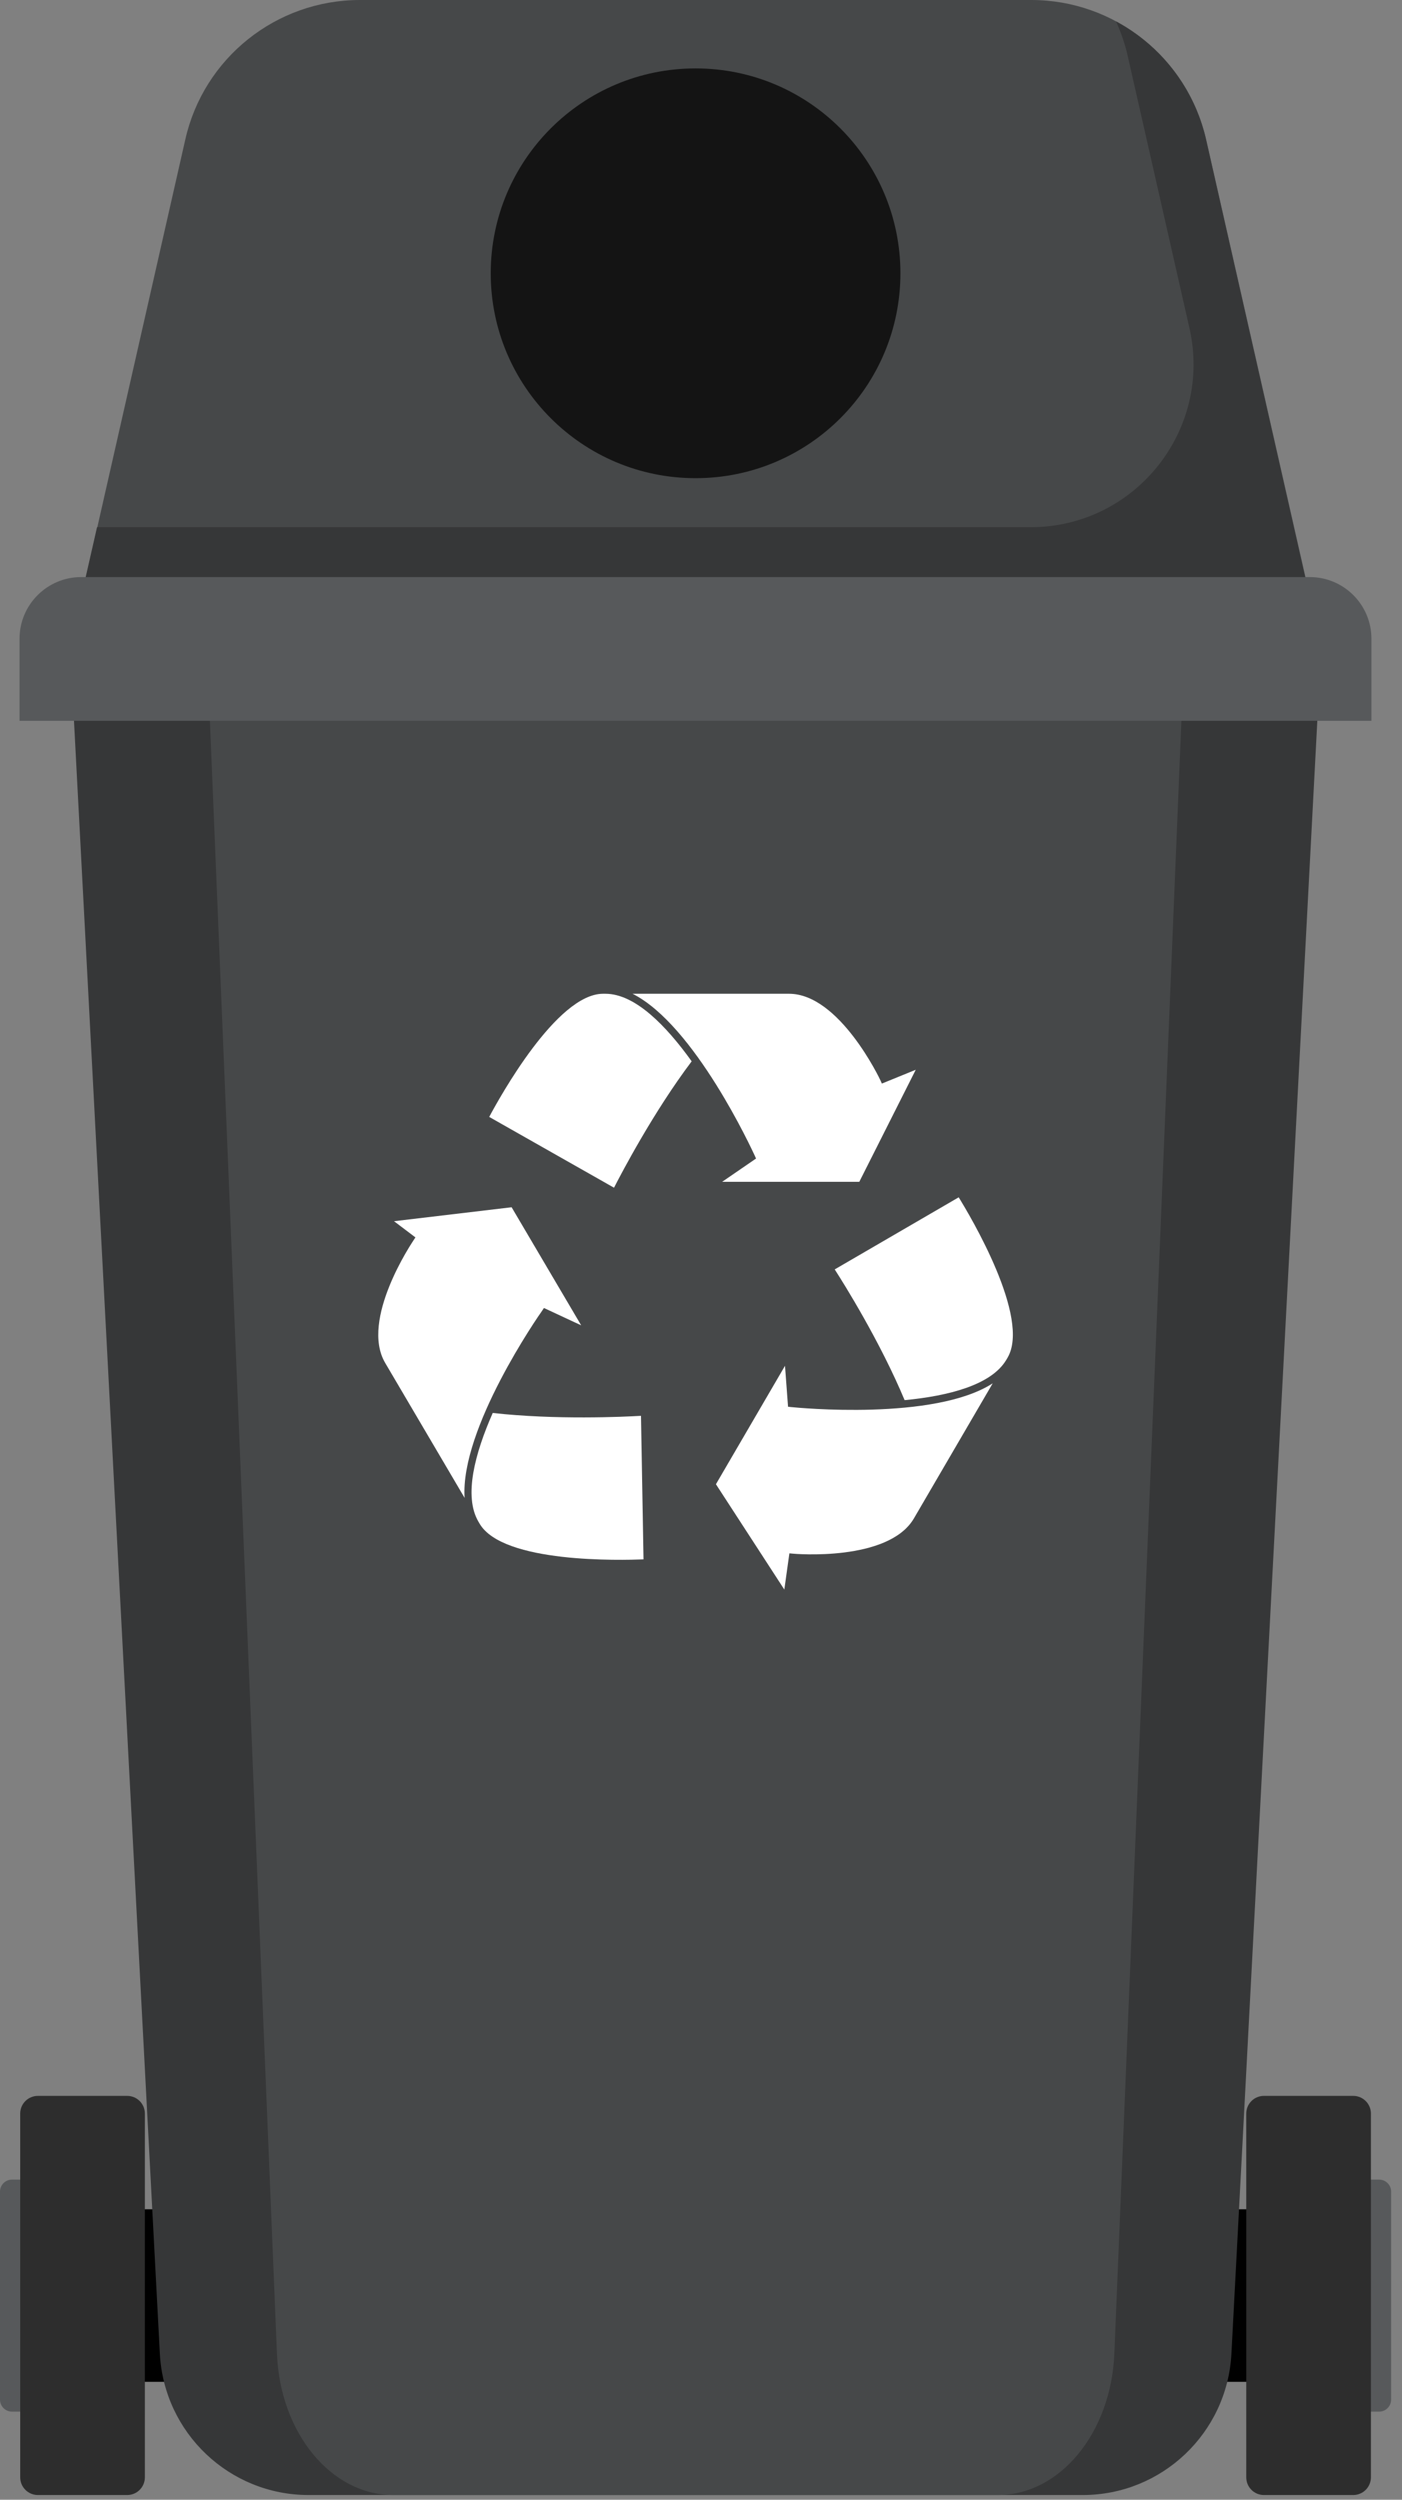 <svg width="46" height="82" viewBox="0 0 46 82" fill="none" xmlns="http://www.w3.org/2000/svg">
<rect x="0" y="0" width="46" height="82" fill="#808080" stroke="none"/>
<path d="M33.837 0H11.811C9.064 0 6.682 1.901 6.08 4.576L2.57 20.041H43.084L39.574 4.576C38.961 1.901 36.578 0 33.837 0Z" fill="#464849"/>
<path d="M42.515 72.472H3.128V78.132H42.515V72.472Z" fill="black"/>
<path d="M35.523 81.846H10.126C7.528 81.846 5.384 79.812 5.245 77.214L2.427 23.64H43.222L40.403 77.214C40.265 79.812 38.121 81.846 35.523 81.846Z" fill="#363738"/>
<path d="M32.743 81.846H12.9C10.866 81.846 9.192 79.812 9.087 77.214L6.887 23.64H38.762L36.562 77.214C36.451 79.812 34.777 81.846 32.743 81.846Z" fill="#464849"/>
<path d="M2.858 79.11H0.392C0.177 79.11 0 78.933 0 78.717V71.891C0 71.676 0.177 71.499 0.392 71.499H2.858C3.073 71.499 3.25 71.676 3.25 71.891V78.717C3.255 78.933 3.079 79.11 2.858 79.11Z" fill="#57595B"/>
<path d="M4.173 81.846H1.244C0.923 81.846 0.663 81.586 0.663 81.265V69.332C0.663 69.012 0.923 68.752 1.244 68.752H4.173C4.494 68.752 4.753 69.012 4.753 69.332V81.265C4.753 81.586 4.494 81.846 4.173 81.846Z" fill="#2D2D2D"/>
<path d="M42.786 79.11H45.251C45.466 79.11 45.643 78.933 45.643 78.717V71.891C45.643 71.676 45.466 71.499 45.251 71.499H42.786C42.57 71.499 42.393 71.676 42.393 71.891V78.717C42.388 78.933 42.565 79.11 42.786 79.11Z" fill="#57595B"/>
<path d="M41.47 81.846H44.399C44.72 81.846 44.98 81.586 44.98 81.265V69.332C44.98 69.012 44.72 68.752 44.399 68.752H41.47C41.149 68.752 40.89 69.012 40.89 69.332V81.265C40.89 81.586 41.149 81.846 41.47 81.846Z" fill="#2D2D2D"/>
<path d="M19.864 32.599H19.787C18.267 32.599 16.388 36.009 16.051 36.639L20.146 38.961C20.401 38.463 21.44 36.479 22.694 34.815C21.854 33.644 20.837 32.599 19.864 32.599Z" fill="white"/>
<path d="M24.767 37.916L24.806 38.004L23.695 38.767H28.194L30.046 35.092L28.934 35.545L28.89 35.445C28.879 35.418 27.547 32.599 25.889 32.599H20.754C22.794 33.627 24.673 37.717 24.767 37.916Z" fill="white"/>
<path d="M25.955 46.157L25.856 46.146L25.756 44.803L23.49 48.688L25.734 52.143L25.9 50.955L26.011 50.965C26.044 50.971 29.145 51.242 29.985 49.81L32.571 45.378C30.653 46.616 26.171 46.179 25.955 46.157Z" fill="white"/>
<path d="M31.455 39.276L27.387 41.641C27.691 42.111 28.879 44.012 29.681 45.93C31.112 45.792 32.527 45.438 33.019 44.604L33.058 44.538C33.826 43.228 31.831 39.884 31.455 39.276Z" fill="white"/>
<path d="M17.792 42.99L17.847 42.907L19.069 43.476L16.786 39.602L12.928 40.06L13.63 40.591L13.569 40.685C13.553 40.713 11.795 43.288 12.641 44.714L15.244 49.136C15.095 46.864 17.665 43.167 17.792 42.99Z" fill="white"/>
<path d="M16.167 46.35C15.587 47.666 15.205 49.075 15.697 49.915L15.736 49.982C16.504 51.291 20.401 51.181 21.114 51.153L21.031 46.444C20.473 46.477 18.234 46.582 16.167 46.35Z" fill="white"/>
<path d="M22.822 15.686C26.534 15.686 29.543 12.677 29.543 8.965C29.543 5.253 26.534 2.244 22.822 2.244C19.11 2.244 16.101 5.253 16.101 8.965C16.101 12.677 19.11 15.686 22.822 15.686Z" fill="#141414"/>
<path d="M39.569 4.576C39.182 2.874 38.076 1.487 36.617 0.702C36.778 1.061 36.91 1.432 36.999 1.829L39.027 10.767C39.784 14.111 37.242 17.294 33.815 17.294H3.184L2.559 20.041H43.073L39.569 4.576Z" fill="#363738"/>
<path d="M45.002 23.645H0.641V20.953C0.641 19.837 1.548 18.93 2.664 18.93H42.974C44.09 18.93 44.997 19.837 44.997 20.953V23.645H45.002Z" fill="#57595B"/>
</svg>
